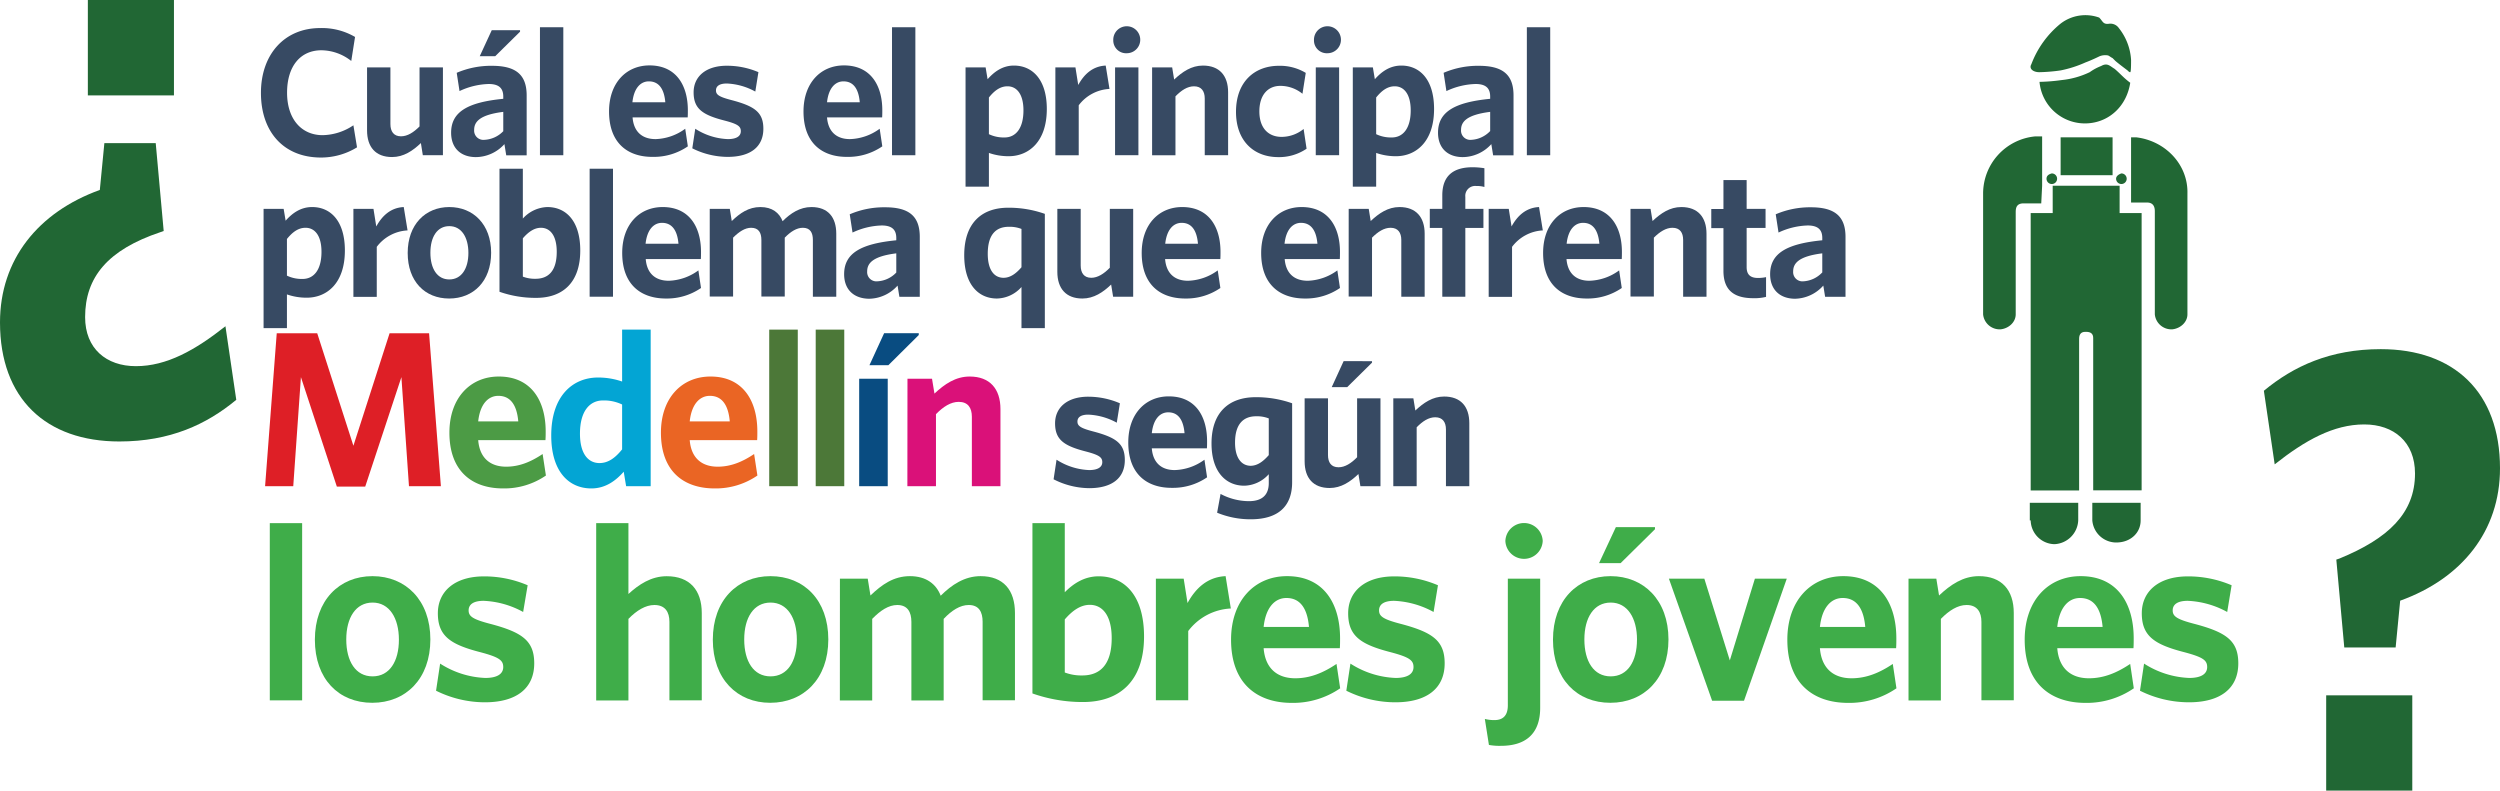 <svg xmlns="http://www.w3.org/2000/svg" viewBox="0 0 759.83 240.29"><title>Asset 2</title><g id="Layer_2" data-name="Layer 2"><g id="Capa_1" data-name="Capa 1"><path d="M91.46,114.62l-2.33,33.15H80.57l3.54-46.49h12.3l11,34.2,11-34.2h12L134,147.77H124.3L122,114.62,111,147.9h-8.62Z" style="fill:#de1f26"/><path d="M136.59,131.5c0-10.64,6.43-17.06,15-17.06,9.91,0,14.26,7.4,14.26,16.7,0,.79,0,1.77-.07,2.63H145.34c.43,5.44,3.67,8.07,8.5,8.07,4,0,7.53-1.47,11.08-3.85l1,6.54a22.35,22.35,0,0,1-13,3.92C143.51,148.45,136.59,143.25,136.59,131.5Zm20.93-3.42c-.43-5-2.39-7.77-6.06-7.77-3.12,0-5.57,2.57-6.12,7.77Z" style="fill:#4c9b45"/><path d="M167.54,132.36c0-12.24,6.73-17.62,14.2-17.62a22.21,22.21,0,0,1,7.34,1.22V100.18h8.68v47.59H190.3l-.73-4.4c-2.33,2.63-5.45,5.08-9.85,5.08C172.93,148.45,167.54,143.37,167.54,132.36Zm21.54,4.22V122.94a12.74,12.74,0,0,0-5.81-1.23c-4,0-7,3.19-7,10.1,0,6.12,2.51,8.93,5.94,8.93C184.92,140.74,187.06,139.09,189.08,136.58Z" style="fill:#03a5d4"/><path d="M200.88,131.5c0-10.64,6.42-17.06,15.05-17.06,9.91,0,14.25,7.4,14.25,16.7,0,.79,0,1.77-.06,2.63H209.63c.43,5.44,3.67,8.07,8.5,8.07,4,0,7.53-1.47,11.07-3.85l1,6.54a22.35,22.35,0,0,1-13,3.92C207.79,148.45,200.88,143.25,200.88,131.5Zm20.92-3.42c-.43-5-2.38-7.77-6.05-7.77-3.12,0-5.57,2.57-6.12,7.77Z" style="fill:#ea6524"/><path d="M233.79,100.18h8.68v47.59h-8.68Z" style="fill:#4c7838"/><path d="M247.92,100.18h8.68v47.59h-8.68Z" style="fill:#4c7838"/><path d="M261.13,115.11h8.68v32.66h-8.68Zm7.58-13.83h10.53v.55L270,111h-5.75Z" style="fill:#094c81"/><path d="M275.81,115.11h7.46l.74,4.52c3.05-2.87,6.42-5.19,10.7-5.19,6.12,0,9.36,3.73,9.36,9.91v23.42h-8.69v-21.1c0-2.69-1.16-4.53-4-4.53-2.39,0-4.71,1.47-6.91,3.74v21.89h-8.69Z" style="fill:#da1179"/><path d="M320.22,145.67l.9-5.95a19.71,19.71,0,0,0,9.9,3.15c2.65,0,4-.9,4-2.4s-1-2.2-5-3.25c-6.6-1.7-9.35-3.55-9.35-8.55,0-4.8,3.7-8.1,10.1-8.1a24.35,24.35,0,0,1,9.6,2l-.95,5.9a19.61,19.61,0,0,0-8.65-2.45c-2.25,0-3.3.8-3.3,2.1s.9,2,4.75,3c7,1.85,9.65,3.7,9.65,8.7,0,5.45-3.85,8.55-10.85,8.55A24.16,24.16,0,0,1,320.22,145.67Z" style="fill:#374a63"/><path d="M342.92,134.47c0-8.7,5.25-14,12.3-14,8.1,0,11.65,6,11.65,13.65,0,.65,0,1.45-.05,2.15H350.07c.35,4.45,3,6.6,6.95,6.6a16,16,0,0,0,9.05-3.15l.8,5.35a18.28,18.28,0,0,1-10.65,3.2C348.57,148.32,342.92,144.07,342.92,134.47Zm17.1-2.8c-.35-4.1-1.95-6.35-4.95-6.35-2.55,0-4.55,2.1-5,6.35Z" style="fill:#374a63"/><path d="M369.92,155.83l1.05-5.71a18.45,18.45,0,0,0,8.6,2.2c4.05,0,6.05-1.9,6.05-5.5v-2.7a10.27,10.27,0,0,1-7.45,3.5c-5.55,0-9.95-4.15-9.95-12.85,0-9.5,5.35-14.05,13.4-14.05a32.87,32.87,0,0,1,11.1,1.85v24c0,7.2-4.1,11.26-12.6,11.26A26.65,26.65,0,0,1,369.92,155.83Zm15.7-17.51V127.17a9.85,9.85,0,0,0-3.85-.65c-3.9,0-6.4,2.4-6.4,8,0,4.75,2,7.05,4.8,7.05C382.27,141.52,384,140.17,385.62,138.32Z" style="fill:#374a63"/><path d="M396.52,140.22V121.07h7.1v17.25c0,2.2.95,3.7,3.2,3.7,1.95,0,3.85-1.2,5.65-3.05v-17.9h7.1v26.7h-6.1l-.6-3.7c-2.45,2.35-5.25,4.25-8.75,4.25C399.12,148.32,396.52,145.27,396.52,140.22Zm11.85-30.45H417v.45l-7.55,7.45h-4.7Z" style="fill:#374a63"/><path d="M423.47,121.07h6.1l.6,3.7c2.5-2.35,5.25-4.25,8.75-4.25,5,0,7.65,3,7.65,8.1v19.15h-7.1V130.52c0-2.2-1-3.7-3.25-3.7-2,0-3.85,1.2-5.65,3.05v17.9h-7.1Z" style="fill:#374a63"/><path d="M79.31,28.23c0-11.75,7.2-19.7,18-19.7a19.92,19.92,0,0,1,10.6,2.7l-1.15,7.3a14.86,14.86,0,0,0-9.06-3.25c-6.4,0-10.45,4.85-10.45,12.9s4.41,12.9,10.81,12.9a17.2,17.2,0,0,0,9.35-3l1.1,6.7a20.9,20.9,0,0,1-11.06,3.1C86.21,47.83,79.31,40.08,79.31,28.23Z" style="fill:#374a63"/><path d="M111.56,39.63V20.48h7.1V37.73c0,2.2,1,3.7,3.2,3.7,2,0,3.85-1.2,5.65-3V20.48h7.11v26.7h-6.11l-.59-3.7c-2.46,2.35-5.25,4.25-8.76,4.25C114.16,47.73,111.56,44.68,111.56,39.63Z" style="fill:#374a63"/><path d="M137.11,40.33c0-6.4,5.15-9.25,15.85-10.3v-.7c0-2.75-1.6-3.8-4.45-3.8a22.15,22.15,0,0,0-8.85,2.15l-.85-5.55A26.46,26.46,0,0,1,149.51,20c7.05,0,10.56,2.5,10.56,9v18.2h-6.21l-.55-3.4a11.81,11.81,0,0,1-8.7,3.95C140.11,47.73,137.11,45.08,137.11,40.33Zm15.85-.5V34c-7.15.9-8.85,3-8.85,5.5a2.81,2.81,0,0,0,3.1,3A8.51,8.51,0,0,0,153,39.83Zm-3.5-30.65h8.6v.45l-7.55,7.45h-4.7Z" style="fill:#374a63"/><path d="M164.11,8.28h7.1v38.9h-7.1Z" style="fill:#374a63"/><path d="M185.11,33.88c0-8.7,5.25-14,12.3-14,8.1,0,11.65,6.05,11.65,13.65,0,.65,0,1.45-.05,2.15H192.26c.35,4.45,3,6.6,7,6.6a16,16,0,0,0,9-3.15l.8,5.35a18.28,18.28,0,0,1-10.65,3.2C190.76,47.73,185.11,43.48,185.11,33.88Zm17.1-2.8c-.35-4.1-2-6.35-5-6.35-2.55,0-4.55,2.1-5,6.35Z" style="fill:#374a63"/><path d="M210.41,45.08l.9-5.95a19.71,19.71,0,0,0,9.9,3.15c2.65,0,3.95-.9,3.95-2.4s-.95-2.2-5-3.25c-6.6-1.7-9.35-3.55-9.35-8.55,0-4.8,3.7-8.1,10.1-8.1a24.35,24.35,0,0,1,9.6,1.95l-.95,5.9a19.61,19.61,0,0,0-8.65-2.45c-2.25,0-3.3.8-3.3,2.1s.9,1.95,4.75,2.95c7,1.85,9.65,3.7,9.65,8.7,0,5.45-3.85,8.55-10.85,8.55A24.16,24.16,0,0,1,210.41,45.08Z" style="fill:#374a63"/><path d="M244.21,33.88c0-8.7,5.25-14,12.3-14,8.1,0,11.65,6.05,11.65,13.65,0,.65,0,1.45-.05,2.15H251.36c.35,4.45,3,6.6,6.95,6.6a16,16,0,0,0,9.05-3.15l.8,5.35a18.28,18.28,0,0,1-10.65,3.2C249.86,47.73,244.21,43.48,244.21,33.88Zm17.1-2.8c-.35-4.1-1.95-6.35-4.95-6.35-2.55,0-4.55,2.1-5,6.35Z" style="fill:#374a63"/><path d="M271.11,8.28h7.1v38.9h-7.1Z" style="fill:#374a63"/><path d="M293.46,20.48h6.1l.6,3.6c1.9-2.15,4.45-4.15,8-4.15,5.55,0,10,4.15,10,13.2,0,9.95-5.5,14.35-11.6,14.35a18.05,18.05,0,0,1-6-1V56.73h-7.1Zm17.6,13.05c0-5-2.1-7.3-4.85-7.3-2.25,0-4,1.35-5.65,3.4V40.78a10.43,10.43,0,0,0,4.75,1C308.61,41.78,311.06,39.18,311.06,33.53Z" style="fill:#374a63"/><path d="M320.76,20.48h6.1l.85,5.35c1.7-3.1,4.25-5.7,8.35-5.9l1.15,7.1A12.48,12.48,0,0,0,327.86,32v15.2h-7.1Z" style="fill:#374a63"/><path d="M338.36,12.23a4.1,4.1,0,1,1,4.1,3.95A3.89,3.89,0,0,1,338.36,12.23Zm.55,8.25H346v26.7h-7.1Z" style="fill:#374a63"/><path d="M350.16,20.48h6.1l.6,3.7c2.5-2.35,5.25-4.25,8.75-4.25,5,0,7.65,3.05,7.65,8.1V47.18h-7.1V29.93c0-2.2-1-3.7-3.25-3.7-2,0-3.85,1.2-5.65,3.05v17.9h-7.1Z" style="fill:#374a63"/><path d="M375.66,34c0-9.35,5.85-14,13-14a15.17,15.17,0,0,1,8.2,2.15l-1,6.35a10.64,10.64,0,0,0-6.75-2.4c-3.65,0-6.35,2.65-6.35,7.75,0,5.25,2.9,7.75,6.75,7.75a10.61,10.61,0,0,0,6.7-2.4l.9,6a14.85,14.85,0,0,1-8.75,2.55C380.91,47.68,375.66,42.68,375.66,34Z" style="fill:#374a63"/><path d="M399.36,12.23a4.1,4.1,0,1,1,4.1,3.95A3.89,3.89,0,0,1,399.36,12.23Zm.55,8.25H407v26.7h-7.1Z" style="fill:#374a63"/><path d="M411.16,20.48h6.1l.6,3.6c1.9-2.15,4.45-4.15,8.05-4.15,5.55,0,9.95,4.15,9.95,13.2,0,9.95-5.5,14.35-11.6,14.35a18.05,18.05,0,0,1-6-1V56.73h-7.1Zm17.6,13.05c0-5-2.1-7.3-4.85-7.3-2.25,0-4,1.35-5.65,3.4V40.78a10.43,10.43,0,0,0,4.75,1C426.31,41.78,428.76,39.18,428.76,33.53Z" style="fill:#374a63"/><path d="M437.06,40.33c0-6.4,5.15-9.25,15.85-10.3v-.7c0-2.75-1.6-3.8-4.45-3.8a22.15,22.15,0,0,0-8.85,2.15l-.85-5.55A26.46,26.46,0,0,1,449.46,20c7.05,0,10.55,2.5,10.55,9v18.2h-6.2l-.55-3.4a11.81,11.81,0,0,1-8.7,3.95C440.06,47.73,437.06,45.08,437.06,40.33Zm15.85-.5V34c-7.15.9-8.85,3-8.85,5.5a2.81,2.81,0,0,0,3.1,3A8.51,8.51,0,0,0,452.91,39.83Z" style="fill:#374a63"/><path d="M464.06,8.28h7.1v38.9h-7.1Z" style="fill:#374a63"/><path d="M80.11,63.48h6.1l.6,3.6c1.9-2.15,4.45-4.15,8.06-4.15,5.55,0,9.95,4.15,9.95,13.2,0,10-5.5,14.35-11.61,14.35a18.05,18.05,0,0,1-6-1V99.73h-7.1Zm17.6,13.05c0-5-2.09-7.3-4.84-7.3-2.25,0-4,1.35-5.66,3.4V83.78a10.46,10.46,0,0,0,4.75,1C95.27,84.78,97.71,82.18,97.71,76.53Z" style="fill:#374a63"/><path d="M107.41,63.48h6.1l.85,5.35c1.7-3.1,4.26-5.7,8.35-5.9l1.16,7.1a12.49,12.49,0,0,0-9.36,5v15.2h-7.1Z" style="fill:#374a63"/><path d="M123.91,76.88c0-8.65,5.4-13.95,12.65-13.95s12.71,5.25,12.71,13.9-5.4,13.9-12.76,13.9S123.91,85.53,123.91,76.88Zm18.45,0c0-4.75-2.1-8.15-5.8-8.15s-5.75,3.3-5.75,8.1,2.05,8.1,5.75,8.1S142.36,81.63,142.36,76.88Z" style="fill:#374a63"/><path d="M151.81,88.68V51.28h7.1V66.43a10.46,10.46,0,0,1,7.45-3.5c5.6,0,10,4.15,10,13.2,0,9.8-5.36,14.4-13.41,14.4A33.09,33.09,0,0,1,151.81,88.68Zm17.4-12.15c0-5-2.05-7.3-4.8-7.3-2.1,0-3.9,1.35-5.5,3.2V84.08a10.19,10.19,0,0,0,3.85.65C166.66,84.73,169.21,82.38,169.21,76.53Z" style="fill:#374a63"/><path d="M179.21,51.28h7.1v38.9h-7.1Z" style="fill:#374a63"/><path d="M189.11,76.88c0-8.7,5.25-13.95,12.3-13.95,8.1,0,11.65,6.05,11.65,13.65,0,.65,0,1.45-.05,2.15H196.26c.35,4.45,3,6.6,7,6.6a16,16,0,0,0,9-3.15l.8,5.35a18.28,18.28,0,0,1-10.65,3.2C194.76,90.73,189.11,86.48,189.11,76.88Zm17.1-2.8c-.35-4.1-2-6.35-5-6.35-2.55,0-4.55,2.1-5,6.35Z" style="fill:#374a63"/><path d="M215.71,63.48h6.1l.6,3.7c2.5-2.4,5.1-4.25,8.7-4.25s5.75,1.75,6.75,4.3c2.4-2.4,5.25-4.3,8.76-4.3,5,0,7.55,3.05,7.55,8.1V90.18h-7.11V72.93c0-2.2-.8-3.7-3.05-3.7-1.9,0-3.75,1.2-5.5,3v17.9h-7.1V72.93c0-2.2-.85-3.7-3.1-3.7-1.9,0-3.7,1.2-5.5,3v17.9h-7.1Z" style="fill:#374a63"/><path d="M256.56,83.33c0-6.4,5.15-9.25,15.85-10.3v-.7c0-2.75-1.6-3.8-4.45-3.8a22.15,22.15,0,0,0-8.85,2.15l-.85-5.55A26.46,26.46,0,0,1,269,63c7.05,0,10.55,2.5,10.55,9v18.2h-6.2l-.55-3.4a11.81,11.81,0,0,1-8.7,4C259.56,90.73,256.56,88.08,256.56,83.33Zm15.85-.5V77c-7.15.9-8.85,3-8.85,5.5a2.81,2.81,0,0,0,3.1,3A8.51,8.51,0,0,0,272.41,82.83Z" style="fill:#374a63"/><path d="M310.46,87.23a10.27,10.27,0,0,1-7.45,3.5c-5.55,0-9.95-4.15-9.95-13.15,0-9.85,5.35-14.45,13.4-14.45A32.87,32.87,0,0,1,317.56,65V99.73h-7.1Zm0-6V69.58a9.85,9.85,0,0,0-3.85-.65c-3.9,0-6.4,2.35-6.4,8.2,0,5,2,7.3,4.8,7.3C307.11,84.43,308.86,83.08,310.46,81.23Z" style="fill:#374a63"/><path d="M321.36,82.63V63.48h7.1V80.73c0,2.2,1,3.7,3.2,3.7,1.95,0,3.85-1.2,5.65-3.05V63.48h7.1v26.7h-6.1l-.6-3.7c-2.45,2.35-5.25,4.25-8.75,4.25C324,90.73,321.36,87.68,321.36,82.63Z" style="fill:#374a63"/><path d="M347,76.88c0-8.7,5.25-13.95,12.3-13.95,8.1,0,11.65,6.05,11.65,13.65,0,.65,0,1.45-.05,2.15H354.11c.35,4.45,3,6.6,6.95,6.6a16,16,0,0,0,9.05-3.15l.8,5.35a18.28,18.28,0,0,1-10.65,3.2C352.61,90.73,347,86.48,347,76.88Zm17.1-2.8c-.35-4.1-1.95-6.35-4.95-6.35-2.55,0-4.55,2.1-5,6.35Z" style="fill:#374a63"/><path d="M383.31,76.88c0-8.7,5.25-13.95,12.3-13.95,8.1,0,11.65,6.05,11.65,13.65,0,.65,0,1.45-.05,2.15H390.46c.35,4.45,3,6.6,7,6.6a16,16,0,0,0,9-3.15l.8,5.35a18.28,18.28,0,0,1-10.65,3.2C389,90.73,383.31,86.48,383.31,76.88Zm17.1-2.8c-.35-4.1-2-6.35-5-6.35-2.55,0-4.55,2.1-5,6.35Z" style="fill:#374a63"/><path d="M409.91,63.48H416l.6,3.7c2.5-2.35,5.25-4.25,8.75-4.25,5,0,7.65,3.05,7.65,8.1V90.18h-7.1V72.93c0-2.2-1-3.7-3.25-3.7-2,0-3.85,1.2-5.65,3v17.9h-7.1Z" style="fill:#374a63"/><path d="M438.36,69.28h-3.8v-5.8h3.8v-4.1c0-6.15,3.55-8.55,9.25-8.55a23.56,23.56,0,0,1,3.55.3v5.7a8.3,8.3,0,0,0-2.5-.3,3,3,0,0,0-3.3,3.3v3.65h5.5v5.8h-5.5v20.9h-7Z" style="fill:#374a63"/><path d="M452.46,63.48h6.1l.85,5.35c1.7-3.1,4.25-5.7,8.35-5.9l1.15,7.1a12.48,12.48,0,0,0-9.35,5v15.2h-7.1Z" style="fill:#374a63"/><path d="M469,76.88c0-8.7,5.25-13.95,12.3-13.95,8.1,0,11.65,6.05,11.65,13.65,0,.65,0,1.45-.05,2.15H476.11c.35,4.45,3,6.6,6.95,6.6a16,16,0,0,0,9.05-3.15l.8,5.35a18.28,18.28,0,0,1-10.65,3.2C474.61,90.73,469,86.48,469,76.88Zm17.1-2.8c-.35-4.1-1.95-6.35-4.95-6.35-2.55,0-4.55,2.1-5,6.35Z" style="fill:#374a63"/><path d="M495.56,63.48h6.1l.6,3.7c2.5-2.35,5.25-4.25,8.75-4.25,5,0,7.65,3.05,7.65,8.1V90.18h-7.1V72.93c0-2.2-.95-3.7-3.25-3.7-1.95,0-3.85,1.2-5.65,3v17.9h-7.1Z" style="fill:#374a63"/><path d="M523.81,82.33v-13h-3.7v-5.8h3.7V54.73h7.05v8.75h5.75v5.8h-5.75v11.9c0,2.15,1,3.3,3.45,3.3a11.92,11.92,0,0,0,2.45-.25v6a14.45,14.45,0,0,1-3.85.4C527.51,90.63,523.81,88.63,523.81,82.33Z" style="fill:#374a63"/><path d="M538,83.33c0-6.4,5.15-9.25,15.85-10.3v-.7c0-2.75-1.6-3.8-4.45-3.8a22.15,22.15,0,0,0-8.85,2.15l-.85-5.55A26.46,26.46,0,0,1,550.36,63c7,0,10.55,2.5,10.55,9v18.2h-6.2l-.55-3.4a11.81,11.81,0,0,1-8.7,4C541,90.73,538,88.08,538,83.33Zm15.85-.5V77c-7.15.9-8.85,3-8.85,5.5a2.81,2.81,0,0,0,3.1,3A8.51,8.51,0,0,0,553.81,82.83Z" style="fill:#374a63"/><path d="M82,159h9.83v53.86H82Z" style="fill:#3fad49"/><path d="M95.7,194.42c0-12,7.47-19.31,17.51-19.31s17.59,7.27,17.59,19.24-7.48,19.25-17.66,19.25S95.7,206.4,95.7,194.42Zm25.54,0c0-6.58-2.91-11.28-8-11.28s-8,4.57-8,11.21,2.84,11.22,8,11.22S121.24,201,121.24,194.42Z" style="fill:#3fad49"/><path d="M132.53,209.93l1.24-8.24a27.33,27.33,0,0,0,13.71,4.36c3.67,0,5.47-1.24,5.47-3.32s-1.31-3-6.92-4.5c-9.14-2.35-12.95-4.92-12.95-11.84,0-6.64,5.13-11.21,14-11.21a33.59,33.59,0,0,1,13.29,2.7L159,186a27.19,27.19,0,0,0-12-3.39c-3.12,0-4.57,1.11-4.57,2.91s1.24,2.7,6.57,4.09c9.7,2.56,13.37,5.12,13.37,12,0,7.55-5.34,11.84-15,11.84A33.43,33.43,0,0,1,132.53,209.93Z" style="fill:#3fad49"/><path d="M181.2,159H191v21.53c3.12-2.84,6.85-5.4,11.63-5.4,7,0,10.66,4.22,10.66,11.21v26.52h-9.83V189c0-3-1.31-5.12-4.57-5.12-2.7,0-5.4,1.66-7.89,4.22v24.79H181.2Z" style="fill:#3fad49"/><path d="M216.65,194.42c0-12,7.48-19.31,17.51-19.31,10.18,0,17.59,7.27,17.59,19.24s-7.48,19.25-17.66,19.25C224.06,213.6,216.65,206.4,216.65,194.42Zm25.54,0c0-6.58-2.9-11.28-8-11.28s-8,4.57-8,11.21,2.84,11.22,8,11.22S242.19,201,242.19,194.42Z" style="fill:#3fad49"/><path d="M255.28,175.87h8.45l.83,5.12c3.46-3.32,7.06-5.88,12-5.88s8,2.42,9.35,5.95c3.32-3.32,7.27-5.95,12.11-5.95,6.93,0,10.46,4.22,10.46,11.21v26.52h-9.83V189c0-3-1.11-5.12-4.22-5.12-2.64,0-5.2,1.66-7.62,4.22v24.79H277V189c0-3-1.18-5.12-4.29-5.12-2.63,0-5.13,1.66-7.62,4.22v24.79h-9.83Z" style="fill:#3fad49"/><path d="M313.79,210.76V159h9.83v21c2.42-2.42,5.74-4.84,10.31-4.84,7.76,0,13.78,5.74,13.78,18.27,0,13.57-7.41,19.94-18.56,19.94A45.84,45.84,0,0,1,313.79,210.76Zm24.09-16.82c0-6.93-2.84-10.11-6.65-10.11-2.91,0-5.4,1.87-7.61,4.43v16.13a14.15,14.15,0,0,0,5.33.9C334.35,205.29,337.88,202,337.88,193.94Z" style="fill:#3fad49"/><path d="M351.31,175.87h8.45l1.17,7.41c2.36-4.3,5.89-7.9,11.57-8.17l1.59,9.83a17.26,17.26,0,0,0-12.95,6.85v21.05h-9.83Z" style="fill:#3fad49"/><path d="M374.16,194.42c0-12,7.27-19.31,17-19.31,11.21,0,16.13,8.37,16.13,18.9,0,.9,0,2-.07,3H384.06c.48,6.16,4.15,9.14,9.62,9.14,4.5,0,8.52-1.66,12.53-4.36l1.11,7.41a25.32,25.32,0,0,1-14.75,4.43C382,213.6,374.16,207.71,374.16,194.42Zm23.68-3.88c-.49-5.67-2.7-8.79-6.86-8.79-3.53,0-6.3,2.91-6.92,8.79Z" style="fill:#3fad49"/><path d="M409.19,209.93l1.25-8.24a27.27,27.27,0,0,0,13.71,4.36c3.66,0,5.46-1.24,5.46-3.32s-1.31-3-6.92-4.5c-9.14-2.35-12.94-4.92-12.94-11.84,0-6.64,5.12-11.21,14-11.21a33.55,33.55,0,0,1,13.29,2.7L435.71,186a27.27,27.27,0,0,0-12-3.39c-3.12,0-4.57,1.11-4.57,2.91s1.25,2.7,6.58,4.09c9.69,2.56,13.36,5.12,13.36,12,0,7.55-5.33,11.84-15,11.84A33.44,33.44,0,0,1,409.19,209.93Z" style="fill:#3fad49"/><path d="M452.53,226.41l-1.24-7.9a11.39,11.39,0,0,0,2.9.35c2.43,0,4.09-1.18,4.09-4.5V175.87h9.83v39.25c0,8.31-4.85,11.56-11.91,11.56A17.76,17.76,0,0,1,452.53,226.41Zm5-62a5.68,5.68,0,0,1,11.35,0,5.68,5.68,0,0,1-11.35,0Z" style="fill:#3fad49"/><path d="M472,194.42c0-12,7.47-19.31,17.51-19.31s17.59,7.27,17.59,19.24-7.48,19.25-17.66,19.25S472,206.4,472,194.42Zm25.54,0c0-6.58-2.9-11.28-8-11.28s-8,4.57-8,11.21,2.84,11.22,8,11.22S497.53,201,497.53,194.42Zm-6.43-34.2H503v.63l-10.45,10.31H486Z" style="fill:#3fad49"/><path d="M507.23,175.87H518l7.75,24.85,7.62-24.85h9.69l-13,37.11h-9.69Z" style="fill:#3fad49"/><path d="M543.23,194.42c0-12,7.27-19.31,17-19.31,11.22,0,16.13,8.37,16.13,18.9,0,.9,0,2-.07,3H553.13c.48,6.16,4.15,9.14,9.62,9.14,4.5,0,8.52-1.66,12.53-4.36l1.11,7.41a25.29,25.29,0,0,1-14.74,4.43C551.05,213.6,543.23,207.71,543.23,194.42Zm23.68-3.88c-.49-5.67-2.7-8.79-6.86-8.79-3.53,0-6.3,2.91-6.92,8.79Z" style="fill:#3fad49"/><path d="M580.06,175.87h8.45l.83,5.12c3.46-3.25,7.27-5.88,12.11-5.88,6.93,0,10.6,4.22,10.6,11.21v26.52h-9.83V189c0-3-1.32-5.12-4.5-5.12-2.7,0-5.33,1.66-7.83,4.22v24.79h-9.83Z" style="fill:#3fad49"/><path d="M615.37,194.42c0-12,7.27-19.31,17-19.31,11.22,0,16.13,8.37,16.13,18.9,0,.9,0,2-.07,3H625.27c.49,6.16,4.16,9.14,9.63,9.14,4.5,0,8.51-1.66,12.53-4.36l1.1,7.41a25.29,25.29,0,0,1-14.74,4.43C623.2,213.6,615.37,207.71,615.37,194.42Zm23.68-3.88c-.49-5.67-2.7-8.79-6.86-8.79-3.53,0-6.29,2.91-6.92,8.79Z" style="fill:#3fad49"/><path d="M650.41,209.93l1.24-8.24a27.33,27.33,0,0,0,13.71,4.36c3.67,0,5.47-1.24,5.47-3.32s-1.32-3-6.92-4.5c-9.14-2.35-12.95-4.92-12.95-11.84,0-6.64,5.12-11.21,14-11.21a33.6,33.6,0,0,1,13.3,2.7L676.92,186a27.27,27.27,0,0,0-12-3.39c-3.11,0-4.57,1.11-4.57,2.91s1.25,2.7,6.58,4.09c9.69,2.56,13.36,5.12,13.36,12,0,7.55-5.33,11.84-15,11.84A33.36,33.36,0,0,1,650.41,209.93Z" style="fill:#3fad49"/><path d="M49.75,70.21l-1,.35c-16,5.37-22.88,13.69-22.88,25.83,0,9.53,6.41,14.9,15.43,14.9,9.36,0,18-4.85,27.22-12.13l3.29,22.36c-9,7.46-20.11,12.66-35.54,12.66C14,134.18,0,121.18,0,98,0,78.88,11.61,64.49,30.34,57.73l1.38-14.22H47.33ZM52.87,29H26.7V0H52.87Z" style="fill:#216734"/><path d="M710.08,170.08l1-.34C725.85,163.67,734,156,734,143.91c0-9.54-6.41-14.91-15.43-14.91-9.36,0-18,4.85-27.22,12.13l-3.29-22.36c9-7.45,20.11-12.65,35.54-12.65,22.19,0,36.23,13,36.23,36.23,0,19.07-11.61,33.46-30.34,40.22l-1.38,14.21H712.5ZM707,211.34h26.17v28.95H707Z" style="fill:#216734"/><g id="joven_hombre"><path d="M617.19,158.16a7.37,7.37,0,0,0,7.22,7.23,7.57,7.57,0,0,0,7.23-7.23v-5.35H616.92v5.35Z" style="fill:#216734"/><path d="M635.92,158.16a7.31,7.31,0,0,0,8,6.69c3.75-.26,6.69-2.94,6.69-6.69v-5.35H635.92Z" style="fill:#216734"/><path d="M620.67,56.46v-15h-2.15a17.45,17.45,0,0,0-15.79,17.4V95.54a5.05,5.05,0,0,0,5.36,4.55c2.41-.27,4.55-2.15,4.55-4.55V64.49c0-1.34.26-2.68,2.41-2.68h5.35l.27-5.35Z" style="fill:#216734"/><polygon points="626.29 53.25 642.08 53.25 642.08 41.74 633.78 41.74 626.29 41.74 626.29 53.25" style="fill:#216734"/><path d="M645.56,64.76h-1.34v-8.3H623.88v8.3h-6.69v84.3h14.72V103c0-1.34.53-2.14,1.87-2.14h.27c1.34,0,2.14.53,2.14,1.87v46.3h14.72V64.76Z" style="fill:#216734"/><path d="M649.3,41.74h-1.6V61.55h4.81c2.15,0,2.41,1.6,2.41,2.67V95.54a5.05,5.05,0,0,0,5.36,4.55c2.4-.27,4.55-2.15,4.55-4.55V58.87c.26-8.83-6.69-16.06-15.53-17.13" style="fill:#216734"/><path d="M643.15,54.32a1.61,1.61,0,1,0,1.6-1.61c-.8.27-1.6.81-1.6,1.61" style="fill:#216734"/><path d="M622,54.32a1.61,1.61,0,1,0,1.61-1.61c-1.07.27-1.61.81-1.61,1.61" style="fill:#216734"/><path d="M642.61,20.87c-1.34-.81-2.14-1.88-4-.81a15.15,15.15,0,0,0-3.48,1.88,25.8,25.8,0,0,1-8.57,2.4,55.85,55.85,0,0,1-6.69.54,13.86,13.86,0,0,0,15,12.58c6.42-.54,11.51-5.35,12.58-12.31-1.87-1.34-3.21-2.95-4.82-4.28" style="fill:#216734"/><path d="M619.86,21.94a51.63,51.63,0,0,0,6.43-.54A34.87,34.87,0,0,0,633.78,19c2.14-.8,4.28-1.87,4.28-1.87a4.61,4.61,0,0,1,2.68-.27c.53.27.8.54,1.34.8l.8.81s.54.53,3.75,2.94c.26.27.53.54.8.54s.27-2.41.27-3.75A17.13,17.13,0,0,0,644,8.55,3.12,3.12,0,0,0,641,7.22c-1.88.26-1.88-.81-3-1.88a12.35,12.35,0,0,0-11.77,1.88,29.1,29.1,0,0,0-8.84,12.31c-.8,1.34.54,2.41,2.41,2.41" style="fill:#216734"/></g></g></g></svg>